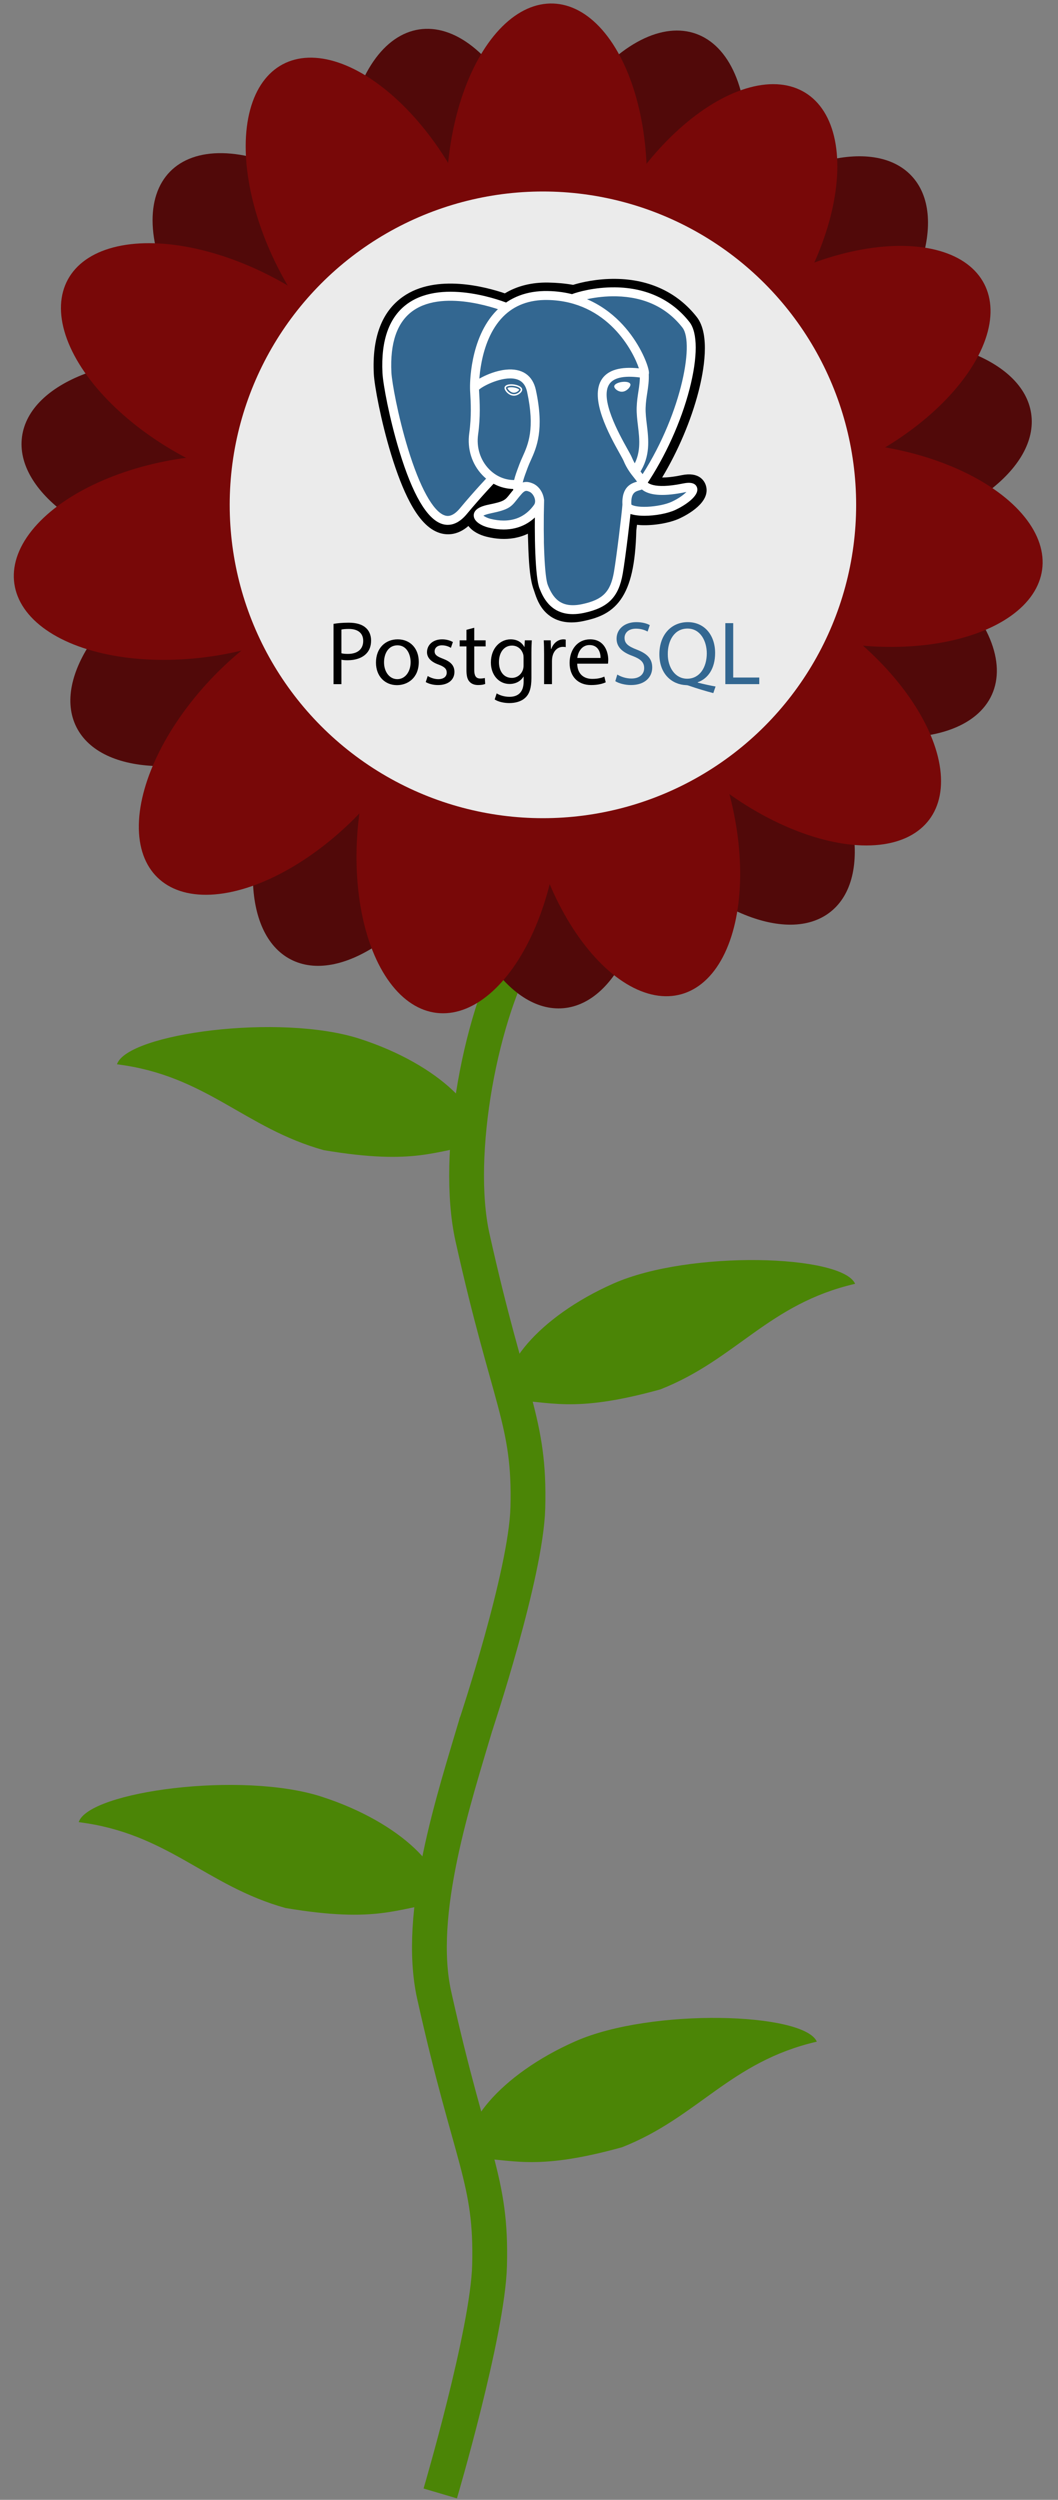 <svg width="304" height="718" viewBox="0 0 304 718" fill="none" xmlns="http://www.w3.org/2000/svg">
<rect x="0" y="0" width="304" height="718" fill="#808080" stroke="none"/>
<path d="M126.287 546.571C114.224 547.937 108.656 552.491 82.048 548.019C59.199 541.665 48.278 526.552 22.613 523.356C25.469 514.524 69.427 508.61 92.39 516.035C115.353 523.461 129.143 537.739 126.287 546.571Z" fill="#4B8506"/>
<path d="M135.043 619.82C147.054 619.934 152.999 623.848 178.729 616.734C200.568 608.151 209.775 592.164 234.707 586.402C230.996 578.001 187.132 576.662 165.29 586.311C143.448 595.96 131.332 611.419 135.043 619.82Z" fill="#4B8506"/>
<path d="M126.5 716.167C126.5 716.167 140.158 669.871 140.667 650.737C141.331 625.788 135.331 620.561 124.762 573.07C119.512 549.481 130.5 516.5 137 494.5" stroke="#4B8506" stroke-width="10"/>
<path d="M137.287 328.904C125.224 330.269 119.656 334.824 93.048 330.351C70.199 323.998 59.278 308.885 33.613 305.688C36.469 296.856 80.427 290.942 103.39 298.368C126.353 305.793 140.143 320.072 137.287 328.904Z" fill="#4B8506"/>
<path d="M146.043 402.152C158.054 402.266 163.999 406.181 189.729 399.066C211.568 390.484 220.775 374.497 245.707 368.734C241.996 360.333 198.132 358.995 176.29 368.644C154.447 378.293 142.332 393.751 146.043 402.152Z" fill="#4B8506"/>
<path d="M136.722 495.433C136.722 495.433 151.158 452.204 151.667 433.07C152.33 408.12 146.33 402.894 135.762 355.403C130.512 331.814 138.031 290.342 150.548 269.922" stroke="#4B8506" stroke-width="10"/>
<path d="M239.681 98.095C268.626 93.818 293.972 103.083 296.293 118.79C298.614 134.496 277.031 150.696 248.086 154.973C219.141 159.25 193.795 149.985 191.474 134.279C189.154 118.572 210.736 102.372 239.681 98.095Z" fill="#510909"/>
<ellipse cx="86.74" cy="86.326" rx="28.748" ry="52.978" transform="rotate(-45.693 86.74 86.326)" fill="#510909"/>
<ellipse cx="236.706" cy="177.75" rx="28.748" ry="52.978" transform="rotate(-65.745 236.706 177.75)" fill="#510909"/>
<ellipse cx="128.426" cy="60.825" rx="28.748" ry="52.978" transform="rotate(-8.703 128.426 60.825)" fill="#510909"/>
<ellipse cx="182.12" cy="59.575" rx="28.748" ry="52.978" transform="rotate(19.739 182.12 59.575)" fill="#510909"/>
<path d="M62.691 104.043C91.684 107.977 113.458 123.919 111.324 139.652C109.189 155.385 83.955 164.951 54.962 161.017C25.968 157.084 4.194 141.141 6.329 125.409C8.463 109.676 33.697 100.11 62.691 104.043Z" fill="#510909"/>
<path d="M56.355 159.348C82.49 146.191 109.463 147.022 116.602 161.204C123.742 175.385 108.343 197.547 82.209 210.703C56.074 223.86 29.101 223.029 21.962 208.848C14.822 194.666 30.221 172.504 56.355 159.348Z" fill="#510909"/>
<path d="M82.508 215.288C96.034 189.343 118.412 174.26 132.491 181.6C146.569 188.94 147.017 215.922 133.491 241.867C119.965 267.812 97.587 282.895 83.509 275.555C69.43 268.215 68.982 241.233 82.508 215.288Z" fill="#510909"/>
<path d="M183.199 238.215C165.035 215.277 160.401 188.692 172.848 178.835C185.295 168.979 210.11 179.583 228.274 202.522C246.438 225.46 251.073 252.045 238.626 261.902C226.179 271.758 201.364 261.153 183.199 238.215Z" fill="#510909"/>
<path d="M128.629 239.295C126.087 210.147 136.849 185.399 152.666 184.02C168.483 182.641 183.366 205.152 185.908 234.301C188.449 263.449 177.688 288.197 161.871 289.576C146.054 290.955 131.171 268.444 128.629 239.295Z" fill="#510909"/>
<path d="M203.619 65.937C224.896 45.852 250.979 38.928 261.878 50.474C272.777 62.019 264.364 87.661 243.088 107.746C221.812 127.831 195.728 134.754 184.829 123.209C173.93 111.663 182.343 86.022 203.619 65.937Z" fill="#510909"/>
<ellipse cx="106.191" cy="65.203" rx="28.748" ry="52.978" transform="rotate(-28.143 106.191 65.203)" fill="#780808"/>
<ellipse cx="157.086" cy="53.958" rx="28.748" ry="52.978" transform="rotate(2.017 157.086 53.958)" fill="#780808"/>
<ellipse cx="203.491" cy="71.673" rx="28.748" ry="52.978" transform="rotate(31.818 203.491 71.673)" fill="#780808"/>
<ellipse cx="235.784" cy="105.958" rx="28.748" ry="52.978" transform="rotate(62.497 235.784 105.958)" fill="#780808"/>
<ellipse cx="246.953" cy="156.427" rx="28.748" ry="52.978" transform="rotate(97.816 246.953 156.427)" fill="#780808"/>
<ellipse cx="131.649" cy="238.312" rx="28.748" ry="52.978" transform="rotate(6.694 131.649 238.312)" fill="#780808"/>
<ellipse cx="66.025" cy="105.618" rx="28.748" ry="52.978" transform="rotate(-61.425 66.025 105.618)" fill="#780808"/>
<ellipse cx="56.556" cy="160.082" rx="28.748" ry="52.978" transform="rotate(-98.253 56.556 160.082)" fill="#780808"/>
<ellipse cx="82.198" cy="214.072" rx="28.748" ry="52.978" transform="rotate(-135.761 82.198 214.072)" fill="#780808"/>
<ellipse cx="181.544" cy="234.523" rx="28.748" ry="52.978" transform="rotate(-15.568 181.544 234.523)" fill="#780808"/>
<ellipse cx="224.7" cy="203.528" rx="28.748" ry="52.978" transform="rotate(-52.959 224.7 203.528)" fill="#780808"/>
<circle cx="156" cy="145" r="90" fill="#EBEBEB"/>
<path d="M178.988 152.075C179.62 146.813 179.431 146.041 183.35 146.893L184.345 146.981C187.359 147.118 191.302 146.496 193.617 145.42C198.603 143.107 201.559 139.243 196.643 140.258C185.428 142.571 184.657 138.775 184.657 138.775C196.5 121.204 201.451 98.9 197.178 93.44C185.524 78.548 165.35 85.59 165.012 85.773L164.904 85.794C162.688 85.333 160.209 85.059 157.423 85.014C152.348 84.931 148.497 86.345 145.576 88.56C145.576 88.56 109.587 73.733 111.261 107.206C111.617 114.327 121.468 161.088 133.217 146.964C137.511 141.8 141.661 137.433 141.661 137.433C143.722 138.802 146.189 139.5 148.777 139.249L148.977 139.079C148.915 139.72 148.942 140.347 149.058 141.089C146.031 144.472 146.921 145.066 140.869 146.311C134.747 147.573 138.344 149.819 140.691 150.406C143.539 151.119 150.124 152.128 154.575 145.897L154.398 146.608C155.586 147.558 155.505 153.435 155.673 157.634C155.841 161.833 156.123 165.751 156.979 168.063C157.835 170.373 158.845 176.324 166.798 174.62C173.444 173.194 178.525 171.144 178.988 152.075" fill="black"/>
<path d="M164.208 178.77C160.69 178.77 158.4 177.41 157.008 176.096C154.908 174.115 154.075 171.562 153.578 170.037L153.363 169.4C152.361 166.695 152.022 162.801 151.821 157.787C151.791 157.035 151.769 156.258 151.746 155.435C151.729 154.834 151.708 154.08 151.678 153.289C150.428 153.888 149.09 154.311 147.681 154.553C145.201 154.977 142.535 154.839 139.755 154.144C137.794 153.654 135.756 152.638 134.595 151.068C131.21 154.033 127.981 153.63 126.222 153.044C123.119 152.009 120.342 149.102 117.731 144.154C115.872 140.631 114.073 136.039 112.384 130.508C109.444 120.875 107.576 110.729 107.41 107.399C106.888 96.972 109.694 89.516 115.75 85.239C125.305 78.49 139.78 82.458 145.057 84.26C148.602 82.123 152.773 81.082 157.487 81.158C160.019 81.199 162.429 81.422 164.668 81.82C167.003 81.086 171.617 80.032 176.898 80.097C186.628 80.213 194.691 84.005 200.214 91.063C204.155 96.099 202.207 106.673 200.694 112.529C198.567 120.764 194.838 129.525 190.258 137.151C191.502 137.16 193.303 137.01 195.865 136.482C200.919 135.438 202.396 138.148 202.797 139.361C204.404 144.228 197.419 147.905 195.24 148.916C192.448 150.213 187.897 151.002 184.169 150.831L184.006 150.82L183.027 150.734L182.93 151.55L182.837 152.349C182.587 162.013 181.206 168.133 178.365 172.178C175.388 176.417 171.249 177.606 167.604 178.387C166.363 178.654 165.233 178.77 164.208 178.77V178.77ZM156.806 143.596C159.077 145.413 159.276 148.832 159.453 155.222C159.475 156.019 159.496 156.774 159.524 157.479C159.61 159.613 159.811 164.611 160.593 166.723C160.704 167.021 160.803 167.325 160.907 167.645C161.779 170.317 162.217 171.656 165.988 170.848C169.155 170.17 170.782 169.561 172.056 167.747C173.908 165.109 174.944 159.806 175.134 151.98L178.986 152.074L175.16 151.615L175.272 150.66C175.639 147.512 175.903 145.236 178.008 143.732C179.696 142.525 181.621 142.642 183.154 142.918C181.47 141.647 181.004 140.153 180.88 139.541L180.559 137.959L181.461 136.619C186.661 128.903 190.95 119.42 193.228 110.601C195.568 101.539 194.854 96.726 194.141 95.816C184.695 83.745 168.312 88.728 166.602 89.295L166.312 89.451L164.862 89.722L164.119 89.568C162.072 89.143 159.798 88.908 157.359 88.868C153.528 88.804 150.438 89.709 147.904 91.632L146.146 92.965L144.105 92.124C139.747 90.342 126.943 86.759 120.187 91.544C116.437 94.2 114.729 99.405 115.109 107.014C115.234 109.526 116.942 119.035 119.756 128.259C123.647 141.005 127.183 145.238 128.659 145.731C128.916 145.818 129.585 145.298 130.25 144.5C134.576 139.297 138.69 134.96 138.863 134.777L141.094 132.43L143.791 134.222C144.878 134.945 146.077 135.354 147.309 135.431L153.742 129.945L152.81 139.455C152.789 139.669 152.779 139.959 152.863 140.499L153.143 142.302L151.93 143.66L151.79 143.817L155.324 145.449L156.806 143.596V143.596Z" fill="black"/>
<path d="M196.646 140.258C185.43 142.571 184.659 138.774 184.659 138.774C196.501 121.203 201.451 98.898 197.179 93.439C185.524 78.547 165.35 85.59 165.013 85.773L164.904 85.792C162.688 85.333 160.209 85.059 157.422 85.014C152.347 84.931 148.497 86.344 145.576 88.559C145.576 88.559 109.586 73.733 111.26 107.206C111.616 114.327 121.467 161.088 133.216 146.964C137.51 141.8 141.659 137.433 141.659 137.433C143.72 138.802 146.187 139.5 148.774 139.249L148.975 139.079C148.913 139.72 148.941 140.347 149.055 141.089C146.029 144.472 146.917 145.066 140.867 146.311C134.744 147.573 138.341 149.819 140.69 150.406C143.537 151.119 150.123 152.128 154.573 145.897L154.395 146.608C155.581 147.558 156.414 152.787 156.274 157.527C156.134 162.267 156.041 165.521 156.976 168.063C157.911 170.604 158.842 176.324 166.796 174.62C173.442 173.195 176.886 169.504 177.366 163.348C177.706 158.971 178.475 159.618 178.524 155.704L179.142 153.851C179.853 147.917 179.255 146.003 183.35 146.894L184.345 146.981C187.359 147.119 191.303 146.496 193.618 145.42C198.604 143.106 201.561 139.243 196.646 140.258V140.258Z" fill="#336791"/>
<path d="M164.61 176.394C157.979 176.395 155.879 171.144 155.019 168.997C153.762 165.851 153.49 153.639 153.77 143.624C153.79 142.914 154.377 142.353 155.091 142.375C155.8 142.395 156.359 142.986 156.34 143.696C156.017 155.247 156.476 165.714 157.406 168.042C158.859 171.674 161.062 174.851 167.293 173.517C173.208 172.248 175.423 170.005 176.409 164.287C177.167 159.898 178.663 147.413 178.847 144.949C178.9 144.241 179.514 143.709 180.224 143.763C180.932 143.816 181.463 144.433 181.41 145.14C181.218 147.704 179.728 160.166 178.941 164.724C177.776 171.479 174.765 174.543 167.831 176.03C166.654 176.281 165.583 176.394 164.61 176.394V176.394ZM128.659 150.749C128.026 150.75 127.452 150.634 126.955 150.468C122.648 149.031 118.546 142.017 114.762 129.619C111.882 120.181 110.057 110.331 109.897 107.13C109.422 97.64 111.867 90.925 117.162 87.173C127.638 79.75 145.262 86.819 146.007 87.123C146.664 87.392 146.979 88.142 146.71 88.799C146.442 89.455 145.691 89.771 145.035 89.502V89.503C144.865 89.433 127.965 82.663 118.643 89.274C114.115 92.485 112.036 98.449 112.463 107.003C112.598 109.699 114.303 119.314 117.22 128.87C120.598 139.937 124.443 146.922 127.768 148.03C128.289 148.205 129.877 148.734 132.149 146.004C136.421 140.864 140.346 136.762 140.385 136.721C140.876 136.208 141.69 136.192 142.202 136.682C142.714 137.173 142.732 137.987 142.241 138.499C142.202 138.539 138.337 142.58 134.125 147.647C132.13 150.045 130.217 150.749 128.659 150.749V150.749ZM184.579 139.92C184.332 139.92 184.082 139.849 183.862 139.7C183.273 139.304 183.117 138.505 183.514 137.916C195.485 120.152 199.687 98.689 196.088 94.091C191.558 88.303 185.161 85.279 177.076 85.106C171.089 84.976 166.33 86.505 165.553 86.772L165.358 86.851C164.576 87.097 163.976 86.668 163.75 86.167C163.482 85.574 163.702 84.873 164.258 84.536L164.604 84.394L164.587 84.399L164.605 84.393C165.926 83.91 170.757 82.46 176.742 82.529C185.689 82.623 193.079 86.074 198.113 92.506C200.495 95.55 200.5 102.563 198.128 111.746C195.71 121.108 191.16 131.171 185.646 139.353C185.398 139.722 184.992 139.92 184.579 139.92V139.92ZM185.19 148.143C183.146 148.143 181.314 147.856 180.217 147.198C179.089 146.523 178.874 145.604 178.846 145.117C178.538 139.713 181.52 138.772 183.041 138.343C182.829 138.023 182.527 137.646 182.216 137.257C181.329 136.149 180.115 134.631 179.179 132.361C179.033 132.007 178.573 131.182 178.041 130.228C175.158 125.059 169.16 114.302 173.013 108.793C174.797 106.244 178.347 105.241 183.579 105.801C182.04 101.112 174.71 86.443 157.32 86.158C152.089 86.07 147.799 87.679 144.576 90.933C137.359 98.222 137.621 111.41 137.624 111.541C137.643 112.251 137.082 112.841 136.373 112.859C135.663 112.881 135.073 112.318 135.055 111.608C135.039 111.023 134.769 97.184 142.75 89.124C146.485 85.352 151.401 83.49 157.362 83.587C168.49 83.77 175.651 89.426 179.7 94.14C184.112 99.276 186.276 104.942 186.454 106.832C186.587 108.238 185.578 108.52 185.374 108.561L184.911 108.572C179.776 107.75 176.482 108.32 175.12 110.267C172.189 114.455 177.863 124.63 180.286 128.976C180.905 130.084 181.351 130.885 181.555 131.38C182.351 133.31 183.389 134.607 184.223 135.649C184.956 136.566 185.592 137.36 185.82 138.294C185.925 138.479 187.423 140.693 196.308 138.859C198.535 138.4 199.87 138.793 200.278 140.027C201.081 142.456 196.576 145.288 194.082 146.447C191.844 147.486 188.277 148.143 185.19 148.143V148.143ZM181.409 144.905C181.69 145.19 183.1 145.68 186.021 145.555C188.617 145.443 191.356 144.878 193 144.116C195.102 143.14 196.504 142.049 197.231 141.304L196.827 141.378C191.146 142.551 187.128 142.395 184.885 140.913C184.724 140.808 184.581 140.698 184.45 140.59C184.207 140.686 183.982 140.749 183.822 140.794C182.549 141.151 181.233 141.52 181.409 144.905V144.905ZM144.712 152.084C143.301 152.084 141.816 151.893 140.299 151.512C138.728 151.119 136.078 149.936 136.119 147.993C136.164 145.812 139.335 145.158 140.53 144.912C144.842 144.024 145.123 143.668 146.471 141.957C146.864 141.458 147.353 140.837 148.019 140.092C149.009 138.985 150.091 138.423 151.235 138.423C152.031 138.423 152.685 138.694 153.116 138.872C154.492 139.442 155.64 140.82 156.112 142.47C156.538 143.958 156.335 145.39 155.54 146.502C152.932 150.155 149.188 152.084 144.712 152.084V152.084ZM138.895 148.104C139.283 148.403 140.059 148.803 140.922 149.02C142.236 149.348 143.51 149.515 144.712 149.515C148.374 149.515 151.313 147.998 153.449 145.009C153.894 144.385 153.761 143.594 153.642 143.177C153.392 142.305 152.772 141.512 152.133 141.246C151.786 141.102 151.499 140.992 151.235 140.992C151.093 140.992 150.662 140.992 149.935 141.805C149.321 142.491 148.88 143.051 148.489 143.546C146.811 145.677 146.042 146.4 141.048 147.429C139.83 147.681 139.205 147.935 138.895 148.104ZM148.777 142.176C148.153 142.176 147.606 141.721 147.508 141.086C147.475 140.873 147.454 140.658 147.444 140.442C144.17 140.38 141.012 138.976 138.615 136.474C135.584 133.311 134.204 128.929 134.83 124.452C135.51 119.59 135.256 115.298 135.119 112.992C135.081 112.351 135.054 111.888 135.056 111.567C135.058 111.161 135.066 110.082 138.671 108.255C139.953 107.605 142.524 106.471 145.332 106.18C149.986 105.7 153.053 107.772 153.971 112.016C156.449 123.476 154.167 128.545 152.501 132.246C152.19 132.934 151.897 133.586 151.663 134.216L151.456 134.773C150.576 137.133 149.815 139.172 150.049 140.696C150.156 141.398 149.675 142.053 148.974 142.162L148.777 142.176V142.176ZM137.634 111.922L137.685 112.84C137.827 115.235 138.091 119.693 137.375 124.809C136.859 128.501 137.987 132.106 140.47 134.697C142.432 136.745 145.016 137.875 147.671 137.875H147.726C148.024 136.622 148.517 135.3 149.048 133.875L149.254 133.322C149.519 132.61 149.829 131.921 150.157 131.192C151.761 127.628 153.757 123.192 151.458 112.559C151.002 110.454 149.898 109.235 148.083 108.833C144.355 108.009 138.8 110.813 137.634 111.922V111.922ZM145.39 111.377C145.326 111.831 146.223 113.044 147.391 113.206C148.558 113.369 149.557 112.421 149.62 111.967C149.683 111.512 148.787 111.012 147.618 110.849C146.451 110.686 145.452 110.922 145.39 111.377V111.377ZM147.66 113.654L147.332 113.631C146.607 113.53 145.874 113.073 145.373 112.408C145.197 112.175 144.909 111.721 144.966 111.317C145.048 110.724 145.77 110.37 146.899 110.37C147.152 110.37 147.414 110.389 147.679 110.425C148.295 110.511 148.868 110.689 149.291 110.925C150.024 111.335 150.078 111.791 150.045 112.028C149.954 112.681 148.912 113.654 147.66 113.654V113.654ZM145.816 111.453C145.853 111.733 146.546 112.658 147.45 112.783L147.659 112.798C148.493 112.798 149.117 112.141 149.19 111.926C149.113 111.78 148.577 111.415 147.559 111.275C147.334 111.243 147.111 111.227 146.898 111.227C146.246 111.226 145.897 111.373 145.816 111.453V111.453ZM180.937 110.45C181 110.905 180.105 112.118 178.936 112.28C177.768 112.442 176.769 111.495 176.705 111.04C176.643 110.586 177.539 110.085 178.707 109.923C179.875 109.759 180.873 109.997 180.937 110.45ZM178.667 112.512C177.542 112.512 176.573 111.637 176.493 111.07C176.401 110.389 177.522 109.871 178.678 109.711C178.932 109.675 179.184 109.657 179.427 109.657C180.424 109.657 181.084 109.95 181.15 110.421C181.193 110.727 180.959 111.198 180.555 111.622C180.289 111.902 179.729 112.387 178.967 112.492L178.667 112.512ZM179.426 110.085C179.203 110.085 178.971 110.102 178.736 110.134C177.574 110.295 176.883 110.762 176.916 111.012C176.955 111.286 177.696 112.084 178.666 112.084L178.905 112.067C179.539 111.978 180.015 111.565 180.242 111.326C180.598 110.951 180.74 110.599 180.723 110.478C180.702 110.321 180.274 110.085 179.426 110.085V110.085ZM182.62 136.538C182.374 136.538 182.126 136.468 181.906 136.321C181.316 135.925 181.158 135.128 181.553 134.538C184.289 130.451 183.788 126.282 183.304 122.252C183.097 120.534 182.884 118.759 182.94 117.054C182.996 115.301 183.218 113.855 183.434 112.455C183.689 110.798 183.93 109.231 183.83 107.373C183.791 106.665 184.335 106.06 185.044 106.02C185.755 105.982 186.358 106.526 186.397 107.235C186.511 109.359 186.238 111.131 185.974 112.846C185.77 114.169 185.559 115.537 185.508 117.136C185.459 118.645 185.652 120.248 185.856 121.944C186.372 126.231 186.955 131.09 183.689 135.967C183.441 136.337 183.034 136.538 182.62 136.538Z" fill="white"/>
<path d="M95.835 179.184C96.928 179.002 98.357 178.846 100.178 178.846C102.413 178.846 104.052 179.366 105.092 180.302C106.054 181.134 106.626 182.408 106.626 183.969C106.626 185.555 106.157 186.803 105.273 187.713C104.077 188.987 102.127 189.637 99.917 189.637C99.241 189.637 98.617 189.611 98.098 189.481V196.502H95.835V179.184V179.184ZM98.098 187.634C98.592 187.764 99.216 187.816 99.97 187.816C102.699 187.816 104.364 186.49 104.364 184.072C104.364 181.758 102.726 180.64 100.23 180.64C99.242 180.64 98.488 180.718 98.098 180.822V187.634V187.634ZM120.328 190.104C120.328 194.758 117.103 196.787 114.061 196.787C110.655 196.787 108.029 194.291 108.029 190.312C108.029 186.1 110.785 183.63 114.269 183.63C117.884 183.629 120.328 186.256 120.328 190.104V190.104ZM110.344 190.234C110.344 192.99 111.93 195.07 114.166 195.07C116.35 195.07 117.987 193.016 117.987 190.182C117.987 188.05 116.922 185.346 114.217 185.346C111.512 185.346 110.344 187.842 110.344 190.234ZM122.901 194.16C123.577 194.602 124.773 195.07 125.917 195.07C127.581 195.07 128.361 194.238 128.361 193.198C128.361 192.106 127.712 191.508 126.021 190.884C123.759 190.078 122.693 188.83 122.693 187.322C122.693 185.294 124.331 183.63 127.035 183.63C128.309 183.63 129.428 183.994 130.13 184.41L129.558 186.074C129.064 185.762 128.154 185.346 126.984 185.346C125.632 185.346 124.878 186.126 124.878 187.062C124.878 188.102 125.633 188.57 127.271 189.194C129.455 190.026 130.573 191.118 130.573 192.99C130.573 195.2 128.857 196.76 125.867 196.76C124.489 196.76 123.215 196.422 122.331 195.902L122.901 194.16V194.16ZM136.266 180.301V183.915H139.541V185.657H136.266V192.443C136.266 194.003 136.707 194.887 137.982 194.887C138.58 194.887 139.022 194.809 139.308 194.731L139.412 196.447C138.971 196.629 138.268 196.759 137.385 196.759C136.319 196.759 135.46 196.421 134.914 195.797C134.265 195.121 134.03 194.003 134.03 192.521V185.657H132.08V183.915H134.03V180.899L136.266 180.301V180.301ZM152.802 183.916C152.749 184.826 152.698 185.84 152.698 187.374V194.68C152.698 197.566 152.126 199.334 150.904 200.427C149.682 201.571 147.914 201.935 146.328 201.935C144.82 201.935 143.156 201.571 142.141 200.895L142.713 199.153C143.545 199.673 144.845 200.141 146.405 200.141C148.745 200.141 150.461 198.919 150.461 195.747V194.343H150.409C149.707 195.513 148.355 196.449 146.405 196.449C143.285 196.449 141.049 193.797 141.049 190.312C141.049 186.048 143.831 183.63 146.717 183.63C148.902 183.63 150.098 184.774 150.644 185.814H150.696L150.8 183.916H152.802V183.916ZM150.436 188.882C150.436 188.492 150.41 188.154 150.306 187.842C149.89 186.516 148.772 185.424 147.108 185.424C144.923 185.424 143.364 187.27 143.364 190.182C143.364 192.652 144.612 194.706 147.082 194.706C148.486 194.706 149.76 193.822 150.254 192.366C150.384 191.976 150.437 191.534 150.437 191.144V188.882H150.436ZM156.337 187.842C156.337 186.36 156.311 185.086 156.233 183.916H158.236L158.313 186.386H158.417C158.989 184.696 160.367 183.63 161.901 183.63C162.161 183.63 162.342 183.656 162.55 183.708V185.866C162.317 185.814 162.082 185.788 161.771 185.788C160.159 185.788 159.014 187.01 158.703 188.726C158.651 189.038 158.599 189.402 158.599 189.792V196.5H156.337V187.842ZM165.854 190.624C165.906 193.718 167.881 194.992 170.169 194.992C171.808 194.992 172.795 194.706 173.653 194.342L174.043 195.98C173.237 196.344 171.859 196.76 169.857 196.76C165.983 196.76 163.669 194.212 163.669 190.416C163.669 186.62 165.905 183.629 169.571 183.629C173.679 183.629 174.771 187.243 174.771 189.557C174.771 190.025 174.719 190.389 174.693 190.623H165.854V190.624ZM172.562 188.986C172.587 187.53 171.963 185.268 169.39 185.268C167.076 185.268 166.062 187.4 165.879 188.986H172.562V188.986Z" fill="black"/>
<path d="M177.371 193.744C178.385 194.368 179.867 194.888 181.427 194.888C183.741 194.888 185.093 193.666 185.093 191.898C185.093 190.26 184.157 189.324 181.791 188.414C178.931 187.4 177.163 185.918 177.163 183.448C177.163 180.718 179.425 178.69 182.831 178.69C184.625 178.69 185.925 179.106 186.705 179.548L186.081 181.394C185.509 181.082 184.339 180.562 182.753 180.562C180.361 180.562 179.451 181.992 179.451 183.188C179.451 184.826 180.516 185.632 182.935 186.568C185.899 187.713 187.407 189.142 187.407 191.716C187.407 194.42 185.405 196.76 181.271 196.76C179.581 196.76 177.735 196.266 176.798 195.642L177.371 193.744V193.744ZM204.957 199.074C202.591 198.45 200.277 197.748 198.249 197.046C197.885 196.916 197.521 196.786 197.183 196.786C193.023 196.63 189.461 193.562 189.461 187.92C189.461 182.304 192.893 178.69 197.625 178.69C202.383 178.69 205.478 182.382 205.478 187.556C205.478 192.054 203.398 194.94 200.486 195.954V196.058C202.228 196.5 204.126 196.916 205.608 197.176L204.957 199.074V199.074ZM203.085 187.66C203.085 184.15 201.266 180.535 197.547 180.535C193.725 180.535 191.853 184.071 191.879 187.868C191.853 191.586 193.907 194.94 197.443 194.94C201.058 194.94 203.085 191.664 203.085 187.66V187.66ZM208.414 178.976H210.677V194.602H218.165V196.5H208.414V178.976Z" fill="#336791"/>
</svg>
